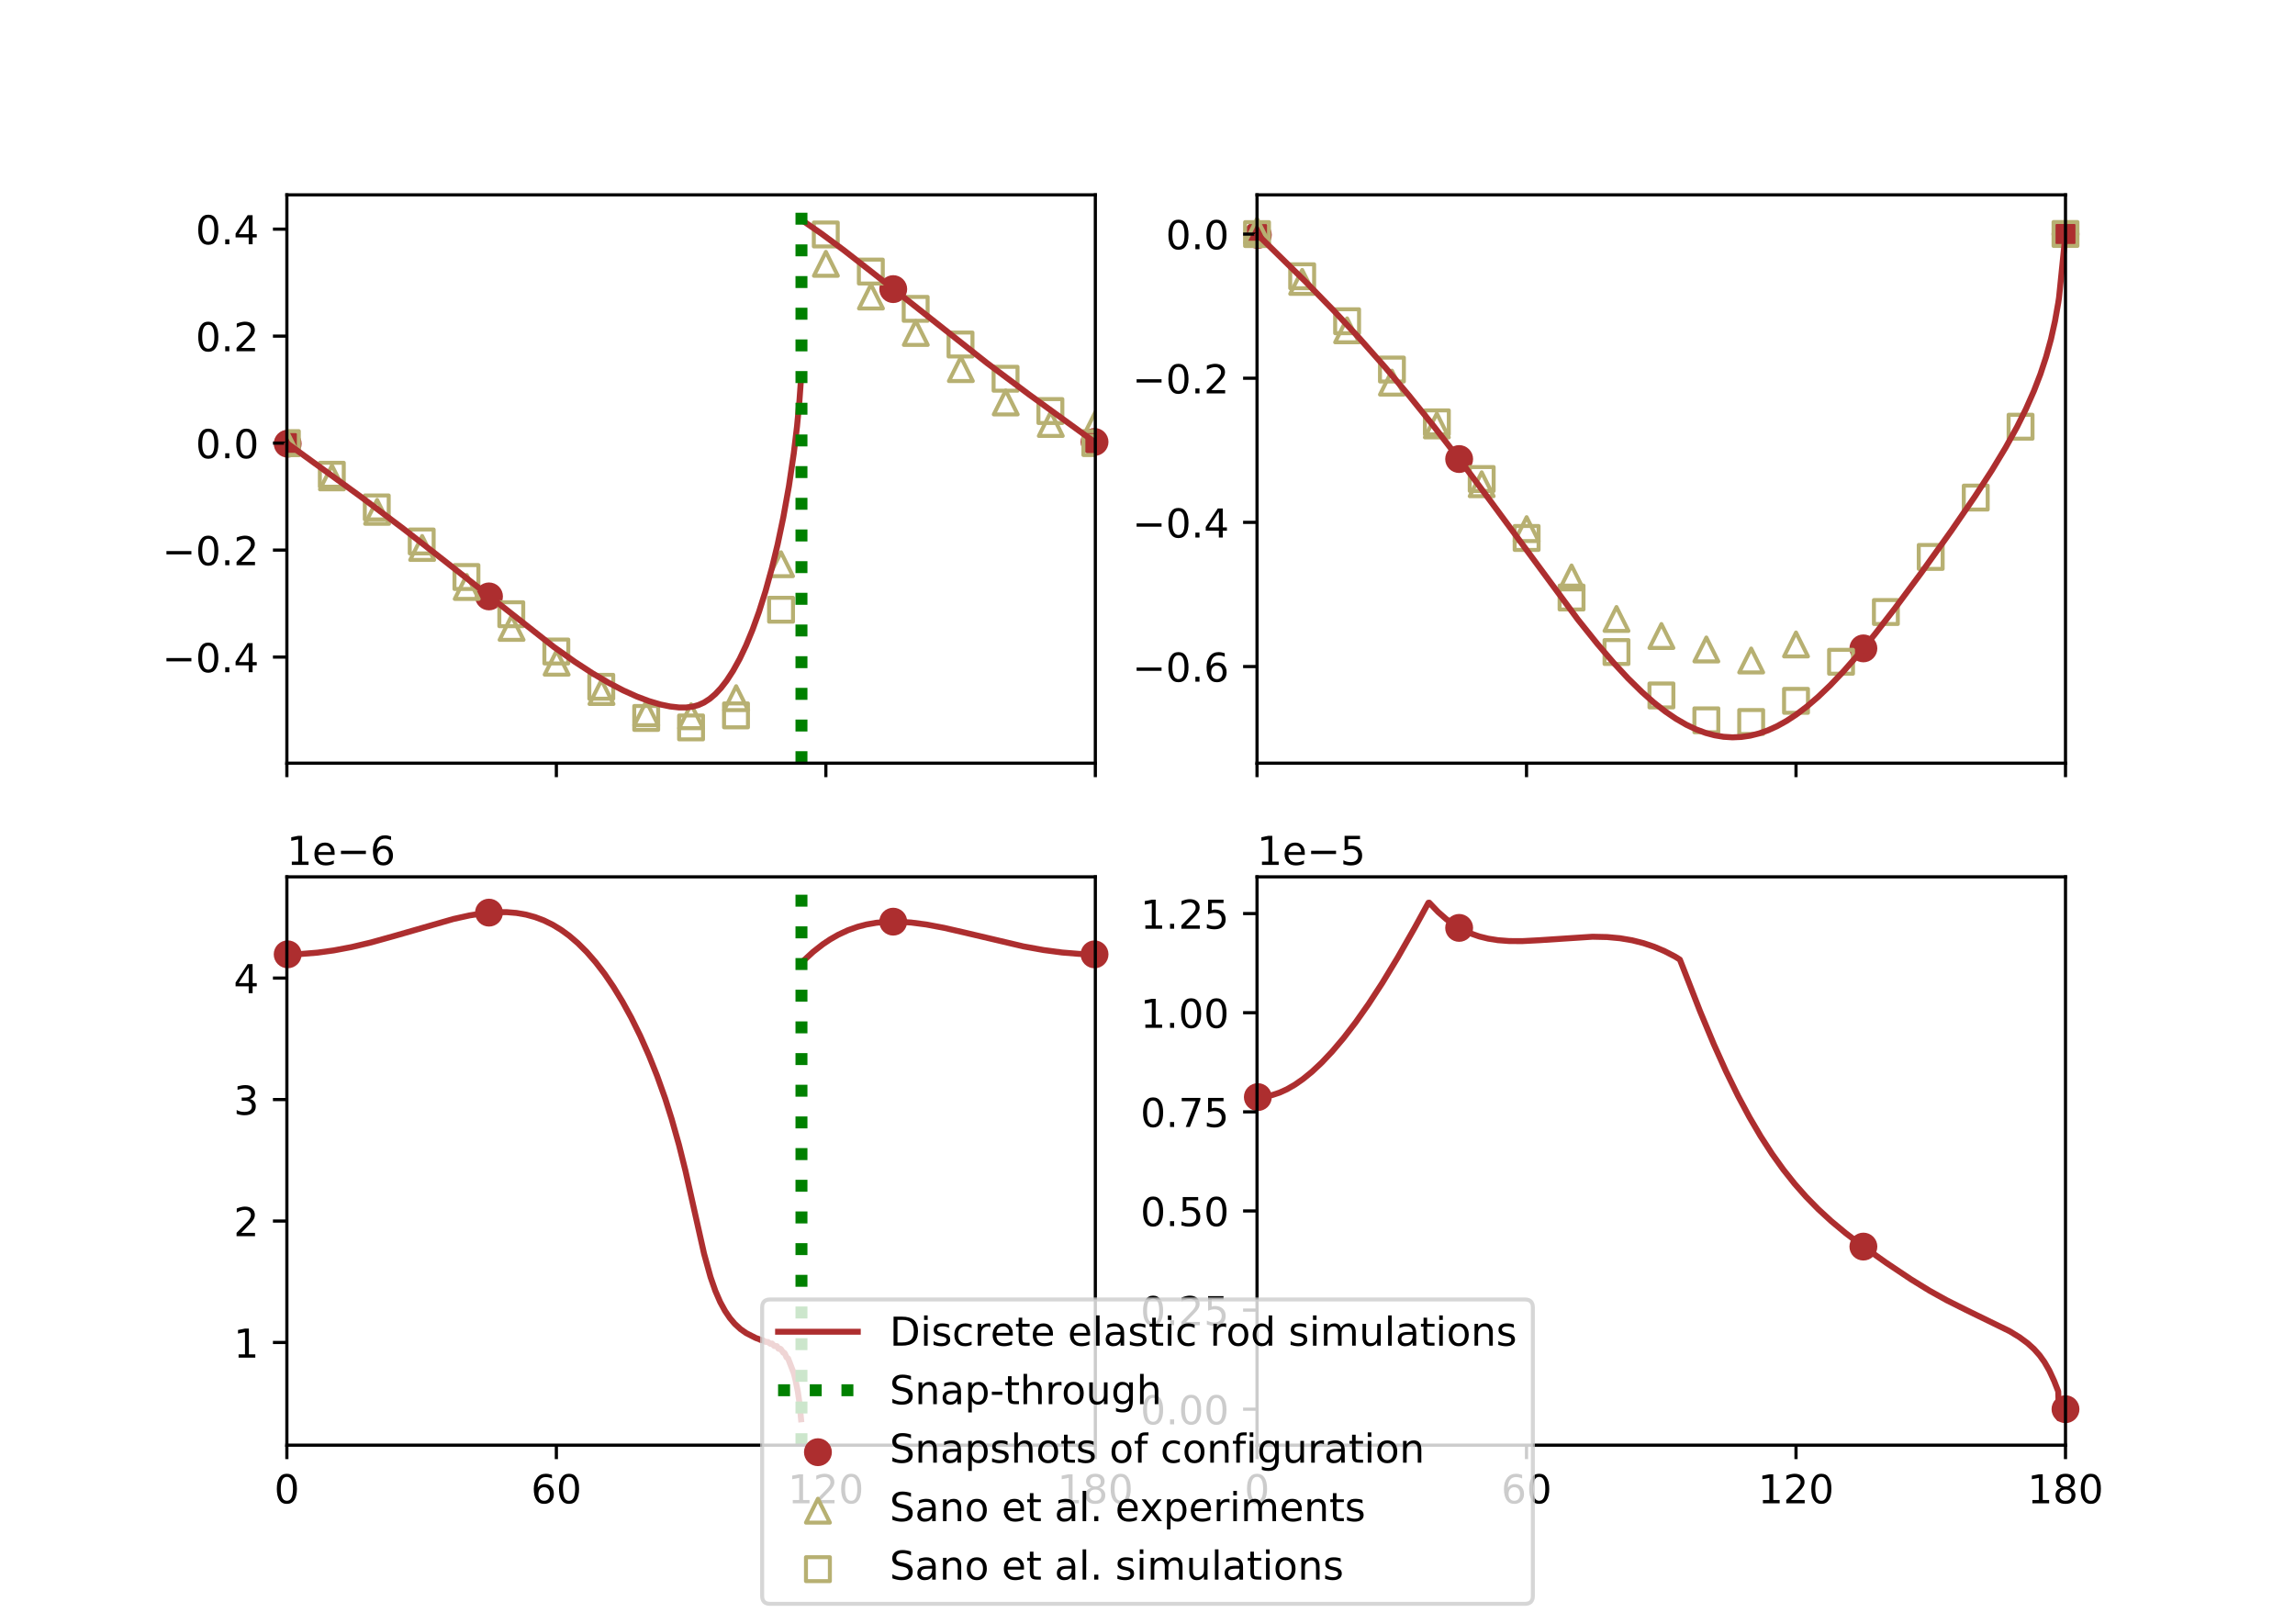 <?xml version="1.0" encoding="utf-8" standalone="no"?>
<!DOCTYPE svg PUBLIC "-//W3C//DTD SVG 1.1//EN"
  "http://www.w3.org/Graphics/SVG/1.1/DTD/svg11.dtd">
<!-- Created with matplotlib (https://matplotlib.org/) -->
<svg height="407.52pt" version="1.1" viewBox="0 0 576 407.52" width="576pt" xmlns="http://www.w3.org/2000/svg" xmlns:xlink="http://www.w3.org/1999/xlink">
 <defs>
  <style type="text/css">
*{stroke-linecap:butt;stroke-linejoin:round;}
  </style>
 </defs>
 <g id="figure_1">
  <g id="patch_1">
   <path d="M 0 407.52 
L 576 407.52 
L 576 0 
L 0 0 
z
" style="fill:#ffffff;"/>
  </g>
  <g id="axes_1">
   <g id="patch_2">
    <path d="M 72 191.534 
L 274.909 191.534 
L 274.909 48.902 
L 72 48.902 
z
" style="fill:#ffffff;"/>
   </g>
   <g id="PathCollection_1">
    <defs>
     <path d="M 0 3 
C 0.796 3 1.559 2.684 2.121 2.121 
C 2.684 1.559 3 0.796 3 0 
C 3 -0.796 2.684 -1.559 2.121 -2.121 
C 1.559 -2.684 0.796 -3 0 -3 
C -0.796 -3 -1.559 -2.684 -2.121 -2.121 
C -2.684 -1.559 -3 -0.796 -3 0 
C -3 0.796 -2.684 1.559 -2.121 2.121 
C -1.559 2.684 -0.796 3 0 3 
z
" id="md0c901c49c" style="stroke:#ad2e2f;"/>
    </defs>
    <g>
     <use style="fill:#ad2e2f;stroke:#ad2e2f;" x="72.203" xlink:href="#md0c901c49c" y="111.348"/>
     <use style="fill:#ad2e2f;stroke:#ad2e2f;" x="122.727" xlink:href="#md0c901c49c" y="149.682"/>
     <use style="fill:#ad2e2f;stroke:#ad2e2f;" x="224.182" xlink:href="#md0c901c49c" y="72.559"/>
     <use style="fill:#ad2e2f;stroke:#ad2e2f;" x="274.706" xlink:href="#md0c901c49c" y="110.911"/>
    </g>
   </g>
   <g id="PathCollection_2">
    <path clip-path="url(#pfe30878012)" d="M 72 108.202 
L 69 114.202 
L 75 114.202 
z
" style="fill:none;stroke:#b7b072;"/>
    <path clip-path="url(#pfe30878012)" d="M 83.31 116.816 
L 80.31 122.816 
L 86.31 122.816 
z
" style="fill:none;stroke:#b7b072;"/>
    <path clip-path="url(#pfe30878012)" d="M 94.645 125.454 
L 91.645 131.454 
L 97.645 131.454 
z
" style="fill:none;stroke:#b7b072;"/>
    <path clip-path="url(#pfe30878012)" d="M 105.954 134.524 
L 102.954 140.524 
L 108.954 140.524 
z
" style="fill:none;stroke:#b7b072;"/>
    <path clip-path="url(#pfe30878012)" d="M 117.136 144.313 
L 114.136 150.313 
L 120.136 150.313 
z
" style="fill:none;stroke:#b7b072;"/>
    <path clip-path="url(#pfe30878012)" d="M 128.395 154.583 
L 125.395 160.583 
L 131.395 160.583 
z
" style="fill:none;stroke:#b7b072;"/>
    <path clip-path="url(#pfe30878012)" d="M 139.704 163.317 
L 136.704 169.317 
L 142.704 169.317 
z
" style="fill:none;stroke:#b7b072;"/>
    <path clip-path="url(#pfe30878012)" d="M 150.963 170.683 
L 147.963 176.683 
L 153.963 176.683 
z
" style="fill:none;stroke:#b7b072;"/>
    <path clip-path="url(#pfe30878012)" d="M 162.196 176.01 
L 159.196 182.01 
L 165.196 182.01 
z
" style="fill:none;stroke:#b7b072;"/>
    <path clip-path="url(#pfe30878012)" d="M 173.455 176.754 
L 170.455 182.754 
L 176.455 182.754 
z
" style="fill:none;stroke:#b7b072;"/>
    <path clip-path="url(#pfe30878012)" d="M 184.764 172.219 
L 181.764 178.219 
L 187.764 178.219 
z
" style="fill:none;stroke:#b7b072;"/>
    <path clip-path="url(#pfe30878012)" d="M 196.023 138.603 
L 193.023 144.603 
L 199.023 144.603 
z
" style="fill:none;stroke:#b7b072;"/>
    <path clip-path="url(#pfe30878012)" d="M 207.281 63.213 
L 204.281 69.213 
L 210.281 69.213 
z
" style="fill:none;stroke:#b7b072;"/>
    <path clip-path="url(#pfe30878012)" d="M 218.591 71.419 
L 215.591 77.419 
L 221.591 77.419 
z
" style="fill:none;stroke:#b7b072;"/>
    <path clip-path="url(#pfe30878012)" d="M 229.849 80.561 
L 226.849 86.561 
L 232.849 86.561 
z
" style="fill:none;stroke:#b7b072;"/>
    <path clip-path="url(#pfe30878012)" d="M 241.159 89.631 
L 238.159 95.631 
L 244.159 95.631 
z
" style="fill:none;stroke:#b7b072;"/>
    <path clip-path="url(#pfe30878012)" d="M 252.417 98.005 
L 249.417 104.005 
L 255.417 104.005 
z
" style="fill:none;stroke:#b7b072;"/>
    <path clip-path="url(#pfe30878012)" d="M 263.727 103.403 
L 260.727 109.403 
L 266.727 109.403 
z
" style="fill:none;stroke:#b7b072;"/>
    <path clip-path="url(#pfe30878012)" d="M 274.909 103.403 
L 271.909 109.403 
L 277.909 109.403 
z
" style="fill:none;stroke:#b7b072;"/>
   </g>
   <g id="PathCollection_3">
    <defs>
     <path d="M -3 3 
L 3 3 
L 3 -3 
L -3 -3 
z
" id="C0_0_9144d63973"/>
    </defs>
    <g clip-path="url(#pfe30878012)">
     <use style="fill:none;stroke:#b7b072;" x="72" xlink:href="#C0_0_9144d63973" y="111.202"/>
    </g>
    <g clip-path="url(#pfe30878012)">
     <use style="fill:none;stroke:#b7b072;" x="83.28" xlink:href="#C0_0_9144d63973" y="119.144"/>
    </g>
    <g clip-path="url(#pfe30878012)">
     <use style="fill:none;stroke:#b7b072;" x="94.56" xlink:href="#C0_0_9144d63973" y="127.35"/>
    </g>
    <g clip-path="url(#pfe30878012)">
     <use style="fill:none;stroke:#b7b072;" x="105.839" xlink:href="#C0_0_9144d63973" y="135.892"/>
    </g>
    <g clip-path="url(#pfe30878012)">
     <use style="fill:none;stroke:#b7b072;" x="117.068" xlink:href="#C0_0_9144d63973" y="144.818"/>
    </g>
    <g clip-path="url(#pfe30878012)">
     <use style="fill:none;stroke:#b7b072;" x="128.323" xlink:href="#C0_0_9144d63973" y="154.152"/>
    </g>
    <g clip-path="url(#pfe30878012)">
     <use style="fill:none;stroke:#b7b072;" x="139.628" xlink:href="#C0_0_9144d63973" y="163.51"/>
    </g>
    <g clip-path="url(#pfe30878012)">
     <use style="fill:none;stroke:#b7b072;" x="150.908" xlink:href="#C0_0_9144d63973" y="172.363"/>
    </g>
    <g clip-path="url(#pfe30878012)">
     <use style="fill:none;stroke:#b7b072;" x="162.187" xlink:href="#C0_0_9144d63973" y="180.186"/>
    </g>
    <g clip-path="url(#pfe30878012)">
     <use style="fill:none;stroke:#b7b072;" x="173.442" xlink:href="#C0_0_9144d63973" y="182.561"/>
    </g>
    <g clip-path="url(#pfe30878012)">
     <use style="fill:none;stroke:#b7b072;" x="184.722" xlink:href="#C0_0_9144d63973" y="179.538"/>
    </g>
    <g clip-path="url(#pfe30878012)">
     <use style="fill:none;stroke:#b7b072;" x="196.027" xlink:href="#C0_0_9144d63973" y="153.024"/>
    </g>
    <g clip-path="url(#pfe30878012)">
     <use style="fill:none;stroke:#b7b072;" x="207.256" xlink:href="#C0_0_9144d63973" y="58.847"/>
    </g>
    <g clip-path="url(#pfe30878012)">
     <use style="fill:none;stroke:#b7b072;" x="218.561" xlink:href="#C0_0_9144d63973" y="68.156"/>
    </g>
    <g clip-path="url(#pfe30878012)">
     <use style="fill:none;stroke:#b7b072;" x="229.815" xlink:href="#C0_0_9144d63973" y="77.514"/>
    </g>
    <g clip-path="url(#pfe30878012)">
     <use style="fill:none;stroke:#b7b072;" x="241.07" xlink:href="#C0_0_9144d63973" y="86.464"/>
    </g>
    <g clip-path="url(#pfe30878012)">
     <use style="fill:none;stroke:#b7b072;" x="252.375" xlink:href="#C0_0_9144d63973" y="95.054"/>
    </g>
    <g clip-path="url(#pfe30878012)">
     <use style="fill:none;stroke:#b7b072;" x="263.629" xlink:href="#C0_0_9144d63973" y="103.164"/>
    </g>
    <g clip-path="url(#pfe30878012)">
     <use style="fill:none;stroke:#b7b072;" x="274.909" xlink:href="#C0_0_9144d63973" y="111.202"/>
    </g>
   </g>
   <g id="matplotlib.axis_1">
    <g id="xtick_1">
     <g id="line2d_1">
      <defs>
       <path d="M 0 0 
L 0 3.5 
" id="m5a91b2acd4" style="stroke:#000000;stroke-width:0.8;"/>
      </defs>
      <g>
       <use style="stroke:#000000;stroke-width:0.8;" x="72" xlink:href="#m5a91b2acd4" y="191.534"/>
      </g>
     </g>
    </g>
    <g id="xtick_2">
     <g id="line2d_2">
      <g>
       <use style="stroke:#000000;stroke-width:0.8;" x="139.636" xlink:href="#m5a91b2acd4" y="191.534"/>
      </g>
     </g>
    </g>
    <g id="xtick_3">
     <g id="line2d_3">
      <g>
       <use style="stroke:#000000;stroke-width:0.8;" x="207.273" xlink:href="#m5a91b2acd4" y="191.534"/>
      </g>
     </g>
    </g>
    <g id="xtick_4">
     <g id="line2d_4">
      <g>
       <use style="stroke:#000000;stroke-width:0.8;" x="274.909" xlink:href="#m5a91b2acd4" y="191.534"/>
      </g>
     </g>
    </g>
   </g>
   <g id="matplotlib.axis_2">
    <g id="ytick_1">
     <g id="line2d_5">
      <defs>
       <path d="M 0 0 
L -3.5 0 
" id="ma8795caa4e" style="stroke:#000000;stroke-width:0.8;"/>
      </defs>
      <g>
       <use style="stroke:#000000;stroke-width:0.8;" x="72" xlink:href="#ma8795caa4e" y="164.901"/>
      </g>
     </g>
     <g id="text_1">
      <!-- −0.4 -->
      <defs>
       <path d="M 10.594 35.5 
L 73.188 35.5 
L 73.188 27.203 
L 10.594 27.203 
z
" id="DejaVuSans-8722"/>
       <path d="M 31.781 66.406 
Q 24.172 66.406 20.328 58.906 
Q 16.5 51.422 16.5 36.375 
Q 16.5 21.391 20.328 13.891 
Q 24.172 6.391 31.781 6.391 
Q 39.453 6.391 43.281 13.891 
Q 47.125 21.391 47.125 36.375 
Q 47.125 51.422 43.281 58.906 
Q 39.453 66.406 31.781 66.406 
z
M 31.781 74.219 
Q 44.047 74.219 50.516 64.516 
Q 56.984 54.828 56.984 36.375 
Q 56.984 17.969 50.516 8.266 
Q 44.047 -1.422 31.781 -1.422 
Q 19.531 -1.422 13.062 8.266 
Q 6.594 17.969 6.594 36.375 
Q 6.594 54.828 13.062 64.516 
Q 19.531 74.219 31.781 74.219 
z
" id="DejaVuSans-48"/>
       <path d="M 10.688 12.406 
L 21 12.406 
L 21 0 
L 10.688 0 
z
" id="DejaVuSans-46"/>
       <path d="M 37.797 64.312 
L 12.891 25.391 
L 37.797 25.391 
z
M 35.203 72.906 
L 47.609 72.906 
L 47.609 25.391 
L 58.016 25.391 
L 58.016 17.188 
L 47.609 17.188 
L 47.609 0 
L 37.797 0 
L 37.797 17.188 
L 4.891 17.188 
L 4.891 26.703 
z
" id="DejaVuSans-52"/>
      </defs>
      <g transform="translate(40.717 168.7)scale(0.1 -0.1)">
       <use xlink:href="#DejaVuSans-8722"/>
       <use x="83.789" xlink:href="#DejaVuSans-48"/>
       <use x="147.412" xlink:href="#DejaVuSans-46"/>
       <use x="179.199" xlink:href="#DejaVuSans-52"/>
      </g>
     </g>
    </g>
    <g id="ytick_2">
     <g id="line2d_6">
      <g>
       <use style="stroke:#000000;stroke-width:0.8;" x="72" xlink:href="#ma8795caa4e" y="138.052"/>
      </g>
     </g>
     <g id="text_2">
      <!-- −0.2 -->
      <defs>
       <path d="M 19.188 8.297 
L 53.609 8.297 
L 53.609 0 
L 7.328 0 
L 7.328 8.297 
Q 12.938 14.109 22.625 23.891 
Q 32.328 33.688 34.812 36.531 
Q 39.547 41.844 41.422 45.531 
Q 43.312 49.219 43.312 52.781 
Q 43.312 58.594 39.234 62.25 
Q 35.156 65.922 28.609 65.922 
Q 23.969 65.922 18.812 64.312 
Q 13.672 62.703 7.812 59.422 
L 7.812 69.391 
Q 13.766 71.781 18.938 73 
Q 24.125 74.219 28.422 74.219 
Q 39.75 74.219 46.484 68.547 
Q 53.219 62.891 53.219 53.422 
Q 53.219 48.922 51.531 44.891 
Q 49.859 40.875 45.406 35.406 
Q 44.188 33.984 37.641 27.219 
Q 31.109 20.453 19.188 8.297 
z
" id="DejaVuSans-50"/>
      </defs>
      <g transform="translate(40.717 141.851)scale(0.1 -0.1)">
       <use xlink:href="#DejaVuSans-8722"/>
       <use x="83.789" xlink:href="#DejaVuSans-48"/>
       <use x="147.412" xlink:href="#DejaVuSans-46"/>
       <use x="179.199" xlink:href="#DejaVuSans-50"/>
      </g>
     </g>
    </g>
    <g id="ytick_3">
     <g id="line2d_7">
      <g>
       <use style="stroke:#000000;stroke-width:0.8;" x="72" xlink:href="#ma8795caa4e" y="111.202"/>
      </g>
     </g>
     <g id="text_3">
      <!-- 0.0 -->
      <g transform="translate(49.097 115.001)scale(0.1 -0.1)">
       <use xlink:href="#DejaVuSans-48"/>
       <use x="63.623" xlink:href="#DejaVuSans-46"/>
       <use x="95.41" xlink:href="#DejaVuSans-48"/>
      </g>
     </g>
    </g>
    <g id="ytick_4">
     <g id="line2d_8">
      <g>
       <use style="stroke:#000000;stroke-width:0.8;" x="72" xlink:href="#ma8795caa4e" y="84.352"/>
      </g>
     </g>
     <g id="text_4">
      <!-- 0.2 -->
      <g transform="translate(49.097 88.152)scale(0.1 -0.1)">
       <use xlink:href="#DejaVuSans-48"/>
       <use x="63.623" xlink:href="#DejaVuSans-46"/>
       <use x="95.41" xlink:href="#DejaVuSans-50"/>
      </g>
     </g>
    </g>
    <g id="ytick_5">
     <g id="line2d_9">
      <g>
       <use style="stroke:#000000;stroke-width:0.8;" x="72" xlink:href="#ma8795caa4e" y="57.503"/>
      </g>
     </g>
     <g id="text_5">
      <!-- 0.4 -->
      <g transform="translate(49.097 61.302)scale(0.1 -0.1)">
       <use xlink:href="#DejaVuSans-48"/>
       <use x="63.623" xlink:href="#DejaVuSans-46"/>
       <use x="95.41" xlink:href="#DejaVuSans-52"/>
      </g>
     </g>
    </g>
   </g>
   <g id="line2d_10">
    <path d="M 72.203 111.348 
L 90.465 124.595 
L 101.219 132.686 
L 111.567 140.756 
L 138.96 162.329 
L 144.236 166.065 
L 148.7 168.972 
L 152.758 171.361 
L 156.41 173.266 
L 159.86 174.819 
L 162.903 175.96 
L 165.744 176.798 
L 168.179 177.304 
L 170.411 177.552 
L 172.237 177.551 
L 173.86 177.343 
L 175.281 176.95 
L 176.701 176.313 
L 178.121 175.396 
L 179.542 174.182 
L 180.962 172.66 
L 182.383 170.827 
L 184.006 168.33 
L 185.629 165.39 
L 187.252 161.974 
L 188.876 158.042 
L 190.499 153.543 
L 192.122 148.399 
L 193.745 142.517 
L 195.166 136.646 
L 196.586 129.896 
L 198.007 121.999 
L 199.224 113.767 
L 200.036 107.009 
L 200.644 100.593 
L 201.05 94.907 
L 201.05 94.907 
" style="fill:none;stroke:#ad2e2f;stroke-linecap:square;stroke-width:1.5;"/>
   </g>
   <g id="line2d_11">
    <path d="M 201.456 55.386 
L 206.123 58.605 
L 211.804 62.808 
L 219.312 68.667 
L 247.719 91.113 
L 258.271 99.006 
L 271.663 108.724 
L 274.706 110.911 
L 274.706 110.911 
" style="fill:none;stroke:#ad2e2f;stroke-linecap:square;stroke-width:1.5;"/>
   </g>
   <g id="line2d_12">
    <path d="M 201.152 191.534 
L 201.152 48.902 
" style="fill:none;stroke:#008000;stroke-dasharray:3,4.95;stroke-dashoffset:0;stroke-width:3;"/>
   </g>
   <g id="patch_3">
    <path d="M 72 191.534 
L 72 48.902 
" style="fill:none;stroke:#000000;stroke-linecap:square;stroke-linejoin:miter;stroke-width:0.8;"/>
   </g>
   <g id="patch_4">
    <path d="M 274.909 191.534 
L 274.909 48.902 
" style="fill:none;stroke:#000000;stroke-linecap:square;stroke-linejoin:miter;stroke-width:0.8;"/>
   </g>
   <g id="patch_5">
    <path d="M 72 191.534 
L 274.909 191.534 
" style="fill:none;stroke:#000000;stroke-linecap:square;stroke-linejoin:miter;stroke-width:0.8;"/>
   </g>
   <g id="patch_6">
    <path d="M 72 48.902 
L 274.909 48.902 
" style="fill:none;stroke:#000000;stroke-linecap:square;stroke-linejoin:miter;stroke-width:0.8;"/>
   </g>
  </g>
  <g id="axes_2">
   <g id="patch_7">
    <path d="M 315.491 191.534 
L 518.4 191.534 
L 518.4 48.902 
L 315.491 48.902 
z
" style="fill:#ffffff;"/>
   </g>
   <g id="PathCollection_4">
    <g>
     <use style="fill:#ad2e2f;stroke:#ad2e2f;" x="315.694" xlink:href="#md0c901c49c" y="58.948"/>
     <use style="fill:#ad2e2f;stroke:#ad2e2f;" x="366.218" xlink:href="#md0c901c49c" y="115.208"/>
     <use style="fill:#ad2e2f;stroke:#ad2e2f;" x="467.673" xlink:href="#md0c901c49c" y="162.726"/>
     <use style="fill:#ad2e2f;stroke:#ad2e2f;" x="518.4" xlink:href="#md0c901c49c" y="58.752"/>
    </g>
   </g>
   <g id="PathCollection_5">
    <path d="M 315.491 54.915 
L 312.491 60.915 
L 318.491 60.915 
z
" style="fill:none;stroke:#b7b072;"/>
    <path d="M 326.819 67.749 
L 323.819 73.749 
L 329.819 73.749 
z
" style="fill:none;stroke:#b7b072;"/>
    <path d="M 338.096 79.907 
L 335.096 85.907 
L 341.096 85.907 
z
" style="fill:none;stroke:#b7b072;"/>
    <path d="M 349.347 93.029 
L 346.347 99.029 
L 352.347 99.029 
z
" style="fill:none;stroke:#b7b072;"/>
    <path d="M 360.624 103.772 
L 357.624 109.772 
L 363.624 109.772 
z
" style="fill:none;stroke:#b7b072;"/>
    <path d="M 371.876 118.535 
L 368.876 124.535 
L 374.876 124.535 
z
" style="fill:none;stroke:#b7b072;"/>
    <path d="M 383.153 129.793 
L 380.153 135.793 
L 386.153 135.793 
z
" style="fill:none;stroke:#b7b072;"/>
    <path d="M 394.43 141.918 
L 391.43 147.918 
L 397.43 147.918 
z
" style="fill:none;stroke:#b7b072;"/>
    <path d="M 405.707 152.34 
L 402.707 158.34 
L 408.707 158.34 
z
" style="fill:none;stroke:#b7b072;"/>
    <path d="M 416.984 156.617 
L 413.984 162.617 
L 419.984 162.617 
z
" style="fill:none;stroke:#b7b072;"/>
    <path d="M 428.261 159.995 
L 425.261 165.995 
L 431.261 165.995 
z
" style="fill:none;stroke:#b7b072;"/>
    <path d="M 439.512 162.761 
L 436.512 168.761 
L 442.512 168.761 
z
" style="fill:none;stroke:#b7b072;"/>
    <path d="M 450.764 158.74 
L 447.764 164.74 
L 453.764 164.74 
z
" style="fill:none;stroke:#b7b072;"/>
   </g>
   <g id="PathCollection_6">
    <defs>
     <path d="M -3 3 
L 3 3 
L 3 -3 
L -3 -3 
z
" id="C1_0_408e00785c"/>
    </defs>
    <use style="fill:none;stroke:#b7b072;" x="315.491" xlink:href="#C1_0_408e00785c" y="58.752"/>
    <use style="fill:none;stroke:#b7b072;" x="326.819" xlink:href="#C1_0_408e00785c" y="69.333"/>
    <use style="fill:none;stroke:#b7b072;" x="338.096" xlink:href="#C1_0_408e00785c" y="80.623"/>
    <use style="fill:none;stroke:#b7b072;" x="349.347" xlink:href="#C1_0_408e00785c" y="92.749"/>
    <use style="fill:none;stroke:#b7b072;" x="360.624" xlink:href="#C1_0_408e00785c" y="106"/>
    <use style="fill:none;stroke:#b7b072;" x="371.876" xlink:href="#C1_0_408e00785c" y="120.217"/>
    <use style="fill:none;stroke:#b7b072;" x="383.153" xlink:href="#C1_0_408e00785c" y="135.012"/>
    <use style="fill:none;stroke:#b7b072;" x="394.43" xlink:href="#C1_0_408e00785c" y="149.968"/>
    <use style="fill:none;stroke:#b7b072;" x="405.707" xlink:href="#C1_0_408e00785c" y="163.638"/>
    <use style="fill:none;stroke:#b7b072;" x="416.984" xlink:href="#C1_0_408e00785c" y="174.541"/>
    <use style="fill:none;stroke:#b7b072;" x="428.261" xlink:href="#C1_0_408e00785c" y="180.781"/>
    <use style="fill:none;stroke:#b7b072;" x="439.512" xlink:href="#C1_0_408e00785c" y="181.199"/>
    <use style="fill:none;stroke:#b7b072;" x="450.764" xlink:href="#C1_0_408e00785c" y="175.892"/>
    <use style="fill:none;stroke:#b7b072;" x="462.066" xlink:href="#C1_0_408e00785c" y="166.082"/>
    <use style="fill:none;stroke:#b7b072;" x="473.318" xlink:href="#C1_0_408e00785c" y="153.603"/>
    <use style="fill:none;stroke:#b7b072;" x="484.569" xlink:href="#C1_0_408e00785c" y="139.772"/>
    <use style="fill:none;stroke:#b7b072;" x="495.872" xlink:href="#C1_0_408e00785c" y="124.88"/>
    <use style="fill:none;stroke:#b7b072;" x="507.123" xlink:href="#C1_0_408e00785c" y="107.094"/>
    <use style="fill:none;stroke:#b7b072;" x="518.4" xlink:href="#C1_0_408e00785c" y="58.719"/>
   </g>
   <g id="matplotlib.axis_3">
    <g id="xtick_5">
     <g id="line2d_13">
      <g>
       <use style="stroke:#000000;stroke-width:0.8;" x="315.491" xlink:href="#m5a91b2acd4" y="191.534"/>
      </g>
     </g>
    </g>
    <g id="xtick_6">
     <g id="line2d_14">
      <g>
       <use style="stroke:#000000;stroke-width:0.8;" x="383.127" xlink:href="#m5a91b2acd4" y="191.534"/>
      </g>
     </g>
    </g>
    <g id="xtick_7">
     <g id="line2d_15">
      <g>
       <use style="stroke:#000000;stroke-width:0.8;" x="450.764" xlink:href="#m5a91b2acd4" y="191.534"/>
      </g>
     </g>
    </g>
    <g id="xtick_8">
     <g id="line2d_16">
      <g>
       <use style="stroke:#000000;stroke-width:0.8;" x="518.4" xlink:href="#m5a91b2acd4" y="191.534"/>
      </g>
     </g>
    </g>
   </g>
   <g id="matplotlib.axis_4">
    <g id="ytick_6">
     <g id="line2d_17">
      <g>
       <use style="stroke:#000000;stroke-width:0.8;" x="315.491" xlink:href="#ma8795caa4e" y="167.28"/>
      </g>
     </g>
     <g id="text_6">
      <!-- −0.6 -->
      <defs>
       <path d="M 33.016 40.375 
Q 26.375 40.375 22.484 35.828 
Q 18.609 31.297 18.609 23.391 
Q 18.609 15.531 22.484 10.953 
Q 26.375 6.391 33.016 6.391 
Q 39.656 6.391 43.531 10.953 
Q 47.406 15.531 47.406 23.391 
Q 47.406 31.297 43.531 35.828 
Q 39.656 40.375 33.016 40.375 
z
M 52.594 71.297 
L 52.594 62.312 
Q 48.875 64.062 45.094 64.984 
Q 41.312 65.922 37.594 65.922 
Q 27.828 65.922 22.672 59.328 
Q 17.531 52.734 16.797 39.406 
Q 19.672 43.656 24.016 45.922 
Q 28.375 48.188 33.594 48.188 
Q 44.578 48.188 50.953 41.516 
Q 57.328 34.859 57.328 23.391 
Q 57.328 12.156 50.688 5.359 
Q 44.047 -1.422 33.016 -1.422 
Q 20.359 -1.422 13.672 8.266 
Q 6.984 17.969 6.984 36.375 
Q 6.984 53.656 15.188 63.938 
Q 23.391 74.219 37.203 74.219 
Q 40.922 74.219 44.703 73.484 
Q 48.484 72.75 52.594 71.297 
z
" id="DejaVuSans-54"/>
      </defs>
      <g transform="translate(284.208 171.08)scale(0.1 -0.1)">
       <use xlink:href="#DejaVuSans-8722"/>
       <use x="83.789" xlink:href="#DejaVuSans-48"/>
       <use x="147.412" xlink:href="#DejaVuSans-46"/>
       <use x="179.199" xlink:href="#DejaVuSans-54"/>
      </g>
     </g>
    </g>
    <g id="ytick_7">
     <g id="line2d_18">
      <g>
       <use style="stroke:#000000;stroke-width:0.8;" x="315.491" xlink:href="#ma8795caa4e" y="131.104"/>
      </g>
     </g>
     <g id="text_7">
      <!-- −0.4 -->
      <g transform="translate(284.208 134.903)scale(0.1 -0.1)">
       <use xlink:href="#DejaVuSans-8722"/>
       <use x="83.789" xlink:href="#DejaVuSans-48"/>
       <use x="147.412" xlink:href="#DejaVuSans-46"/>
       <use x="179.199" xlink:href="#DejaVuSans-52"/>
      </g>
     </g>
    </g>
    <g id="ytick_8">
     <g id="line2d_19">
      <g>
       <use style="stroke:#000000;stroke-width:0.8;" x="315.491" xlink:href="#ma8795caa4e" y="94.928"/>
      </g>
     </g>
     <g id="text_8">
      <!-- −0.2 -->
      <g transform="translate(284.208 98.727)scale(0.1 -0.1)">
       <use xlink:href="#DejaVuSans-8722"/>
       <use x="83.789" xlink:href="#DejaVuSans-48"/>
       <use x="147.412" xlink:href="#DejaVuSans-46"/>
       <use x="179.199" xlink:href="#DejaVuSans-50"/>
      </g>
     </g>
    </g>
    <g id="ytick_9">
     <g id="line2d_20">
      <g>
       <use style="stroke:#000000;stroke-width:0.8;" x="315.491" xlink:href="#ma8795caa4e" y="58.752"/>
      </g>
     </g>
     <g id="text_9">
      <!-- 0.0 -->
      <g transform="translate(292.588 62.551)scale(0.1 -0.1)">
       <use xlink:href="#DejaVuSans-48"/>
       <use x="63.623" xlink:href="#DejaVuSans-46"/>
       <use x="95.41" xlink:href="#DejaVuSans-48"/>
      </g>
     </g>
    </g>
   </g>
   <g id="line2d_21">
    <path d="M 315.694 58.948 
L 327.665 70.688 
L 334.767 77.979 
L 341.26 84.967 
L 347.551 92.072 
L 353.638 99.282 
L 359.928 107.079 
L 366.624 115.743 
L 374.335 126.1 
L 396.046 155.524 
L 400.916 161.6 
L 404.974 166.332 
L 408.626 170.268 
L 412.076 173.655 
L 415.119 176.341 
L 417.96 178.564 
L 420.598 180.363 
L 423.236 181.891 
L 425.671 183.046 
L 428.105 183.947 
L 430.337 184.542 
L 432.569 184.911 
L 434.801 185.05 
L 437.033 184.957 
L 439.265 184.631 
L 441.497 184.074 
L 443.729 183.289 
L 445.961 182.279 
L 448.396 180.93 
L 450.831 179.333 
L 453.469 177.337 
L 456.31 174.9 
L 459.353 171.988 
L 462.6 168.578 
L 466.252 164.421 
L 470.513 159.225 
L 475.586 152.679 
L 482.079 143.923 
L 489.79 133.148 
L 495.674 124.578 
L 499.935 118.013 
L 503.385 112.301 
L 506.225 107.157 
L 508.457 102.677 
L 510.487 98.087 
L 512.11 93.873 
L 513.53 89.568 
L 514.748 85.147 
L 515.762 80.609 
L 516.574 76.026 
L 516.777 74.679 
L 518.4 58.752 
L 518.4 58.752 
" style="fill:none;stroke:#ad2e2f;stroke-linecap:square;stroke-width:1.5;"/>
   </g>
   <g id="patch_8">
    <path d="M 315.491 191.534 
L 315.491 48.902 
" style="fill:none;stroke:#000000;stroke-linecap:square;stroke-linejoin:miter;stroke-width:0.8;"/>
   </g>
   <g id="patch_9">
    <path d="M 518.4 191.534 
L 518.4 48.902 
" style="fill:none;stroke:#000000;stroke-linecap:square;stroke-linejoin:miter;stroke-width:0.8;"/>
   </g>
   <g id="patch_10">
    <path d="M 315.491 191.534 
L 518.4 191.534 
" style="fill:none;stroke:#000000;stroke-linecap:square;stroke-linejoin:miter;stroke-width:0.8;"/>
   </g>
   <g id="patch_11">
    <path d="M 315.491 48.902 
L 518.4 48.902 
" style="fill:none;stroke:#000000;stroke-linecap:square;stroke-linejoin:miter;stroke-width:0.8;"/>
   </g>
  </g>
  <g id="axes_3">
   <g id="patch_12">
    <path d="M 72 362.693 
L 274.909 362.693 
L 274.909 220.061 
L 72 220.061 
z
" style="fill:#ffffff;"/>
   </g>
   <g id="PathCollection_7">
    <g>
     <use style="fill:#ad2e2f;stroke:#ad2e2f;" x="72.203" xlink:href="#md0c901c49c" y="239.508"/>
     <use style="fill:#ad2e2f;stroke:#ad2e2f;" x="122.727" xlink:href="#md0c901c49c" y="229.045"/>
     <use style="fill:#ad2e2f;stroke:#ad2e2f;" x="224.182" xlink:href="#md0c901c49c" y="231.31"/>
     <use style="fill:#ad2e2f;stroke:#ad2e2f;" x="274.706" xlink:href="#md0c901c49c" y="239.514"/>
    </g>
   </g>
   <g id="matplotlib.axis_5">
    <g id="xtick_9">
     <g id="line2d_22">
      <g>
       <use style="stroke:#000000;stroke-width:0.8;" x="72" xlink:href="#m5a91b2acd4" y="362.693"/>
      </g>
     </g>
     <g id="text_10">
      <!-- 0 -->
      <g transform="translate(68.819 377.291)scale(0.1 -0.1)">
       <use xlink:href="#DejaVuSans-48"/>
      </g>
     </g>
    </g>
    <g id="xtick_10">
     <g id="line2d_23">
      <g>
       <use style="stroke:#000000;stroke-width:0.8;" x="139.636" xlink:href="#m5a91b2acd4" y="362.693"/>
      </g>
     </g>
     <g id="text_11">
      <!-- 60 -->
      <g transform="translate(133.274 377.291)scale(0.1 -0.1)">
       <use xlink:href="#DejaVuSans-54"/>
       <use x="63.623" xlink:href="#DejaVuSans-48"/>
      </g>
     </g>
    </g>
    <g id="xtick_11">
     <g id="line2d_24">
      <g>
       <use style="stroke:#000000;stroke-width:0.8;" x="207.273" xlink:href="#m5a91b2acd4" y="362.693"/>
      </g>
     </g>
     <g id="text_12">
      <!-- 120 -->
      <defs>
       <path d="M 12.406 8.297 
L 28.516 8.297 
L 28.516 63.922 
L 10.984 60.406 
L 10.984 69.391 
L 28.422 72.906 
L 38.281 72.906 
L 38.281 8.297 
L 54.391 8.297 
L 54.391 0 
L 12.406 0 
z
" id="DejaVuSans-49"/>
      </defs>
      <g transform="translate(197.729 377.291)scale(0.1 -0.1)">
       <use xlink:href="#DejaVuSans-49"/>
       <use x="63.623" xlink:href="#DejaVuSans-50"/>
       <use x="127.246" xlink:href="#DejaVuSans-48"/>
      </g>
     </g>
    </g>
    <g id="xtick_12">
     <g id="line2d_25">
      <g>
       <use style="stroke:#000000;stroke-width:0.8;" x="274.909" xlink:href="#m5a91b2acd4" y="362.693"/>
      </g>
     </g>
     <g id="text_13">
      <!-- 180 -->
      <defs>
       <path d="M 31.781 34.625 
Q 24.75 34.625 20.719 30.859 
Q 16.703 27.094 16.703 20.516 
Q 16.703 13.922 20.719 10.156 
Q 24.75 6.391 31.781 6.391 
Q 38.812 6.391 42.859 10.172 
Q 46.922 13.969 46.922 20.516 
Q 46.922 27.094 42.891 30.859 
Q 38.875 34.625 31.781 34.625 
z
M 21.922 38.812 
Q 15.578 40.375 12.031 44.719 
Q 8.5 49.078 8.5 55.328 
Q 8.5 64.062 14.719 69.141 
Q 20.953 74.219 31.781 74.219 
Q 42.672 74.219 48.875 69.141 
Q 55.078 64.062 55.078 55.328 
Q 55.078 49.078 51.531 44.719 
Q 48 40.375 41.703 38.812 
Q 48.828 37.156 52.797 32.312 
Q 56.781 27.484 56.781 20.516 
Q 56.781 9.906 50.312 4.234 
Q 43.844 -1.422 31.781 -1.422 
Q 19.734 -1.422 13.25 4.234 
Q 6.781 9.906 6.781 20.516 
Q 6.781 27.484 10.781 32.312 
Q 14.797 37.156 21.922 38.812 
z
M 18.312 54.391 
Q 18.312 48.734 21.844 45.562 
Q 25.391 42.391 31.781 42.391 
Q 38.141 42.391 41.719 45.562 
Q 45.312 48.734 45.312 54.391 
Q 45.312 60.062 41.719 63.234 
Q 38.141 66.406 31.781 66.406 
Q 25.391 66.406 21.844 63.234 
Q 18.312 60.062 18.312 54.391 
z
" id="DejaVuSans-56"/>
      </defs>
      <g transform="translate(265.365 377.291)scale(0.1 -0.1)">
       <use xlink:href="#DejaVuSans-49"/>
       <use x="63.623" xlink:href="#DejaVuSans-56"/>
       <use x="127.246" xlink:href="#DejaVuSans-48"/>
      </g>
     </g>
    </g>
   </g>
   <g id="matplotlib.axis_6">
    <g id="ytick_10">
     <g id="line2d_26">
      <g>
       <use style="stroke:#000000;stroke-width:0.8;" x="72" xlink:href="#ma8795caa4e" y="336.928"/>
      </g>
     </g>
     <g id="text_14">
      <!-- 1 -->
      <g transform="translate(58.638 340.728)scale(0.1 -0.1)">
       <use xlink:href="#DejaVuSans-49"/>
      </g>
     </g>
    </g>
    <g id="ytick_11">
     <g id="line2d_27">
      <g>
       <use style="stroke:#000000;stroke-width:0.8;" x="72" xlink:href="#ma8795caa4e" y="306.441"/>
      </g>
     </g>
     <g id="text_15">
      <!-- 2 -->
      <g transform="translate(58.638 310.24)scale(0.1 -0.1)">
       <use xlink:href="#DejaVuSans-50"/>
      </g>
     </g>
    </g>
    <g id="ytick_12">
     <g id="line2d_28">
      <g>
       <use style="stroke:#000000;stroke-width:0.8;" x="72" xlink:href="#ma8795caa4e" y="275.953"/>
      </g>
     </g>
     <g id="text_16">
      <!-- 3 -->
      <defs>
       <path d="M 40.578 39.312 
Q 47.656 37.797 51.625 33 
Q 55.609 28.219 55.609 21.188 
Q 55.609 10.406 48.188 4.484 
Q 40.766 -1.422 27.094 -1.422 
Q 22.516 -1.422 17.656 -0.516 
Q 12.797 0.391 7.625 2.203 
L 7.625 11.719 
Q 11.719 9.328 16.594 8.109 
Q 21.484 6.891 26.812 6.891 
Q 36.078 6.891 40.938 10.547 
Q 45.797 14.203 45.797 21.188 
Q 45.797 27.641 41.281 31.266 
Q 36.766 34.906 28.719 34.906 
L 20.219 34.906 
L 20.219 43.016 
L 29.109 43.016 
Q 36.375 43.016 40.234 45.922 
Q 44.094 48.828 44.094 54.297 
Q 44.094 59.906 40.109 62.906 
Q 36.141 65.922 28.719 65.922 
Q 24.656 65.922 20.016 65.031 
Q 15.375 64.156 9.812 62.312 
L 9.812 71.094 
Q 15.438 72.656 20.344 73.438 
Q 25.25 74.219 29.594 74.219 
Q 40.828 74.219 47.359 69.109 
Q 53.906 64.016 53.906 55.328 
Q 53.906 49.266 50.438 45.094 
Q 46.969 40.922 40.578 39.312 
z
" id="DejaVuSans-51"/>
      </defs>
      <g transform="translate(58.638 279.752)scale(0.1 -0.1)">
       <use xlink:href="#DejaVuSans-51"/>
      </g>
     </g>
    </g>
    <g id="ytick_13">
     <g id="line2d_29">
      <g>
       <use style="stroke:#000000;stroke-width:0.8;" x="72" xlink:href="#ma8795caa4e" y="245.465"/>
      </g>
     </g>
     <g id="text_17">
      <!-- 4 -->
      <g transform="translate(58.638 249.264)scale(0.1 -0.1)">
       <use xlink:href="#DejaVuSans-52"/>
      </g>
     </g>
    </g>
    <g id="text_18">
     <!-- 1e−6 -->
     <defs>
      <path d="M 56.203 29.594 
L 56.203 25.203 
L 14.891 25.203 
Q 15.484 15.922 20.484 11.062 
Q 25.484 6.203 34.422 6.203 
Q 39.594 6.203 44.453 7.469 
Q 49.312 8.734 54.109 11.281 
L 54.109 2.781 
Q 49.266 0.734 44.188 -0.344 
Q 39.109 -1.422 33.891 -1.422 
Q 20.797 -1.422 13.156 6.188 
Q 5.516 13.812 5.516 26.812 
Q 5.516 40.234 12.766 48.109 
Q 20.016 56 32.328 56 
Q 43.359 56 49.781 48.891 
Q 56.203 41.797 56.203 29.594 
z
M 47.219 32.234 
Q 47.125 39.594 43.094 43.984 
Q 39.062 48.391 32.422 48.391 
Q 24.906 48.391 20.391 44.141 
Q 15.875 39.891 15.188 32.172 
z
" id="DejaVuSans-101"/>
     </defs>
     <g transform="translate(72 217.061)scale(0.1 -0.1)">
      <use xlink:href="#DejaVuSans-49"/>
      <use x="63.623" xlink:href="#DejaVuSans-101"/>
      <use x="125.146" xlink:href="#DejaVuSans-8722"/>
      <use x="208.936" xlink:href="#DejaVuSans-54"/>
     </g>
    </g>
   </g>
   <g id="line2d_30">
    <path d="M 72.203 239.508 
L 75.652 239.411 
L 79.711 239.081 
L 83.769 238.528 
L 88.233 237.687 
L 93.103 236.532 
L 98.987 234.894 
L 113.799 230.64 
L 117.857 229.742 
L 121.307 229.195 
L 124.351 228.935 
L 127.191 228.924 
L 129.626 229.126 
L 132.061 229.552 
L 134.293 230.163 
L 136.525 231.007 
L 138.757 232.104 
L 140.786 233.336 
L 142.815 234.807 
L 145.047 236.717 
L 147.279 238.945 
L 149.511 241.507 
L 151.743 244.417 
L 153.975 247.691 
L 156.207 251.348 
L 158.439 255.415 
L 160.671 259.932 
L 162.903 264.959 
L 164.932 270.047 
L 166.961 275.729 
L 168.585 280.877 
L 170.411 287.33 
L 172.034 293.827 
L 174.063 302.871 
L 176.701 314.626 
L 178.324 320.495 
L 179.542 323.985 
L 180.759 326.786 
L 181.977 329.011 
L 183.194 330.81 
L 184.412 332.243 
L 185.832 333.551 
L 187.252 334.551 
L 189.687 335.797 
L 190.499 336.082 
L 190.905 336.292 
L 191.513 336.377 
L 192.122 336.763 
L 192.731 336.797 
L 193.34 337.256 
L 193.745 337.178 
L 194.151 337.611 
L 194.354 337.815 
L 194.963 337.83 
L 195.369 338.472 
L 195.572 338.541 
L 195.775 338.475 
L 195.977 338.583 
L 196.586 339.488 
L 196.789 339.483 
L 196.992 339.706 
L 197.398 340.644 
L 197.804 340.95 
L 199.224 344.65 
L 199.63 346.215 
L 200.239 349.248 
L 200.644 352.054 
L 201.05 356.21 
L 201.05 356.21 
" style="fill:none;stroke:#ad2e2f;stroke-linecap:square;stroke-width:1.5;"/>
   </g>
   <g id="line2d_31">
    <path d="M 201.456 241.303 
L 204.094 238.875 
L 206.529 236.974 
L 208.355 235.754 
L 210.384 234.594 
L 212.819 233.463 
L 215.254 232.598 
L 217.486 232.015 
L 219.921 231.592 
L 222.559 231.354 
L 225.399 231.322 
L 228.646 231.524 
L 232.501 232.027 
L 236.965 232.869 
L 242.241 234.079 
L 256.85 237.519 
L 261.923 238.435 
L 266.59 239.053 
L 270.851 239.397 
L 274.706 239.514 
L 274.706 239.514 
" style="fill:none;stroke:#ad2e2f;stroke-linecap:square;stroke-width:1.5;"/>
   </g>
   <g id="line2d_32">
    <path d="M 201.152 362.693 
L 201.152 220.061 
" style="fill:none;stroke:#008000;stroke-dasharray:3,4.95;stroke-dashoffset:0;stroke-width:3;"/>
   </g>
   <g id="patch_13">
    <path d="M 72 362.693 
L 72 220.061 
" style="fill:none;stroke:#000000;stroke-linecap:square;stroke-linejoin:miter;stroke-width:0.8;"/>
   </g>
   <g id="patch_14">
    <path d="M 274.909 362.693 
L 274.909 220.061 
" style="fill:none;stroke:#000000;stroke-linecap:square;stroke-linejoin:miter;stroke-width:0.8;"/>
   </g>
   <g id="patch_15">
    <path d="M 72 362.693 
L 274.909 362.693 
" style="fill:none;stroke:#000000;stroke-linecap:square;stroke-linejoin:miter;stroke-width:0.8;"/>
   </g>
   <g id="patch_16">
    <path d="M 72 220.061 
L 274.909 220.061 
" style="fill:none;stroke:#000000;stroke-linecap:square;stroke-linejoin:miter;stroke-width:0.8;"/>
   </g>
  </g>
  <g id="axes_4">
   <g id="patch_17">
    <path d="M 315.491 362.693 
L 518.4 362.693 
L 518.4 220.061 
L 315.491 220.061 
z
" style="fill:#ffffff;"/>
   </g>
   <g id="PathCollection_8">
    <g>
     <use style="fill:#ad2e2f;stroke:#ad2e2f;" x="315.694" xlink:href="#md0c901c49c" y="275.338"/>
     <use style="fill:#ad2e2f;stroke:#ad2e2f;" x="366.218" xlink:href="#md0c901c49c" y="232.874"/>
     <use style="fill:#ad2e2f;stroke:#ad2e2f;" x="467.673" xlink:href="#md0c901c49c" y="312.858"/>
     <use style="fill:#ad2e2f;stroke:#ad2e2f;" x="518.4" xlink:href="#md0c901c49c" y="353.667"/>
    </g>
   </g>
   <g id="matplotlib.axis_7">
    <g id="xtick_13">
     <g id="line2d_33">
      <g>
       <use style="stroke:#000000;stroke-width:0.8;" x="315.491" xlink:href="#m5a91b2acd4" y="362.693"/>
      </g>
     </g>
     <g id="text_19">
      <!-- 0 -->
      <g transform="translate(312.31 377.291)scale(0.1 -0.1)">
       <use xlink:href="#DejaVuSans-48"/>
      </g>
     </g>
    </g>
    <g id="xtick_14">
     <g id="line2d_34">
      <g>
       <use style="stroke:#000000;stroke-width:0.8;" x="383.127" xlink:href="#m5a91b2acd4" y="362.693"/>
      </g>
     </g>
     <g id="text_20">
      <!-- 60 -->
      <g transform="translate(376.765 377.291)scale(0.1 -0.1)">
       <use xlink:href="#DejaVuSans-54"/>
       <use x="63.623" xlink:href="#DejaVuSans-48"/>
      </g>
     </g>
    </g>
    <g id="xtick_15">
     <g id="line2d_35">
      <g>
       <use style="stroke:#000000;stroke-width:0.8;" x="450.764" xlink:href="#m5a91b2acd4" y="362.693"/>
      </g>
     </g>
     <g id="text_21">
      <!-- 120 -->
      <g transform="translate(441.22 377.291)scale(0.1 -0.1)">
       <use xlink:href="#DejaVuSans-49"/>
       <use x="63.623" xlink:href="#DejaVuSans-50"/>
       <use x="127.246" xlink:href="#DejaVuSans-48"/>
      </g>
     </g>
    </g>
    <g id="xtick_16">
     <g id="line2d_36">
      <g>
       <use style="stroke:#000000;stroke-width:0.8;" x="518.4" xlink:href="#m5a91b2acd4" y="362.693"/>
      </g>
     </g>
     <g id="text_22">
      <!-- 180 -->
      <g transform="translate(508.856 377.291)scale(0.1 -0.1)">
       <use xlink:href="#DejaVuSans-49"/>
       <use x="63.623" xlink:href="#DejaVuSans-56"/>
       <use x="127.246" xlink:href="#DejaVuSans-48"/>
      </g>
     </g>
    </g>
   </g>
   <g id="matplotlib.axis_8">
    <g id="ytick_14">
     <g id="line2d_37">
      <g>
       <use style="stroke:#000000;stroke-width:0.8;" x="315.491" xlink:href="#ma8795caa4e" y="353.667"/>
      </g>
     </g>
     <g id="text_23">
      <!-- 0.00 -->
      <g transform="translate(286.225 357.466)scale(0.1 -0.1)">
       <use xlink:href="#DejaVuSans-48"/>
       <use x="63.623" xlink:href="#DejaVuSans-46"/>
       <use x="95.41" xlink:href="#DejaVuSans-48"/>
       <use x="159.033" xlink:href="#DejaVuSans-48"/>
      </g>
     </g>
    </g>
    <g id="ytick_15">
     <g id="line2d_38">
      <g>
       <use style="stroke:#000000;stroke-width:0.8;" x="315.491" xlink:href="#ma8795caa4e" y="328.791"/>
      </g>
     </g>
     <g id="text_24">
      <!-- 0.25 -->
      <defs>
       <path d="M 10.797 72.906 
L 49.516 72.906 
L 49.516 64.594 
L 19.828 64.594 
L 19.828 46.734 
Q 21.969 47.469 24.109 47.828 
Q 26.266 48.188 28.422 48.188 
Q 40.625 48.188 47.75 41.5 
Q 54.891 34.812 54.891 23.391 
Q 54.891 11.625 47.562 5.094 
Q 40.234 -1.422 26.906 -1.422 
Q 22.312 -1.422 17.547 -0.641 
Q 12.797 0.141 7.719 1.703 
L 7.719 11.625 
Q 12.109 9.234 16.797 8.062 
Q 21.484 6.891 26.703 6.891 
Q 35.156 6.891 40.078 11.328 
Q 45.016 15.766 45.016 23.391 
Q 45.016 31 40.078 35.438 
Q 35.156 39.891 26.703 39.891 
Q 22.75 39.891 18.812 39.016 
Q 14.891 38.141 10.797 36.281 
z
" id="DejaVuSans-53"/>
      </defs>
      <g transform="translate(286.225 332.59)scale(0.1 -0.1)">
       <use xlink:href="#DejaVuSans-48"/>
       <use x="63.623" xlink:href="#DejaVuSans-46"/>
       <use x="95.41" xlink:href="#DejaVuSans-50"/>
       <use x="159.033" xlink:href="#DejaVuSans-53"/>
      </g>
     </g>
    </g>
    <g id="ytick_16">
     <g id="line2d_39">
      <g>
       <use style="stroke:#000000;stroke-width:0.8;" x="315.491" xlink:href="#ma8795caa4e" y="303.915"/>
      </g>
     </g>
     <g id="text_25">
      <!-- 0.50 -->
      <g transform="translate(286.225 307.714)scale(0.1 -0.1)">
       <use xlink:href="#DejaVuSans-48"/>
       <use x="63.623" xlink:href="#DejaVuSans-46"/>
       <use x="95.41" xlink:href="#DejaVuSans-53"/>
       <use x="159.033" xlink:href="#DejaVuSans-48"/>
      </g>
     </g>
    </g>
    <g id="ytick_17">
     <g id="line2d_40">
      <g>
       <use style="stroke:#000000;stroke-width:0.8;" x="315.491" xlink:href="#ma8795caa4e" y="279.038"/>
      </g>
     </g>
     <g id="text_26">
      <!-- 0.75 -->
      <defs>
       <path d="M 8.203 72.906 
L 55.078 72.906 
L 55.078 68.703 
L 28.609 0 
L 18.312 0 
L 43.219 64.594 
L 8.203 64.594 
z
" id="DejaVuSans-55"/>
      </defs>
      <g transform="translate(286.225 282.838)scale(0.1 -0.1)">
       <use xlink:href="#DejaVuSans-48"/>
       <use x="63.623" xlink:href="#DejaVuSans-46"/>
       <use x="95.41" xlink:href="#DejaVuSans-55"/>
       <use x="159.033" xlink:href="#DejaVuSans-53"/>
      </g>
     </g>
    </g>
    <g id="ytick_18">
     <g id="line2d_41">
      <g>
       <use style="stroke:#000000;stroke-width:0.8;" x="315.491" xlink:href="#ma8795caa4e" y="254.162"/>
      </g>
     </g>
     <g id="text_27">
      <!-- 1.00 -->
      <g transform="translate(286.225 257.961)scale(0.1 -0.1)">
       <use xlink:href="#DejaVuSans-49"/>
       <use x="63.623" xlink:href="#DejaVuSans-46"/>
       <use x="95.41" xlink:href="#DejaVuSans-48"/>
       <use x="159.033" xlink:href="#DejaVuSans-48"/>
      </g>
     </g>
    </g>
    <g id="ytick_19">
     <g id="line2d_42">
      <g>
       <use style="stroke:#000000;stroke-width:0.8;" x="315.491" xlink:href="#ma8795caa4e" y="229.286"/>
      </g>
     </g>
     <g id="text_28">
      <!-- 1.25 -->
      <g transform="translate(286.225 233.085)scale(0.1 -0.1)">
       <use xlink:href="#DejaVuSans-49"/>
       <use x="63.623" xlink:href="#DejaVuSans-46"/>
       <use x="95.41" xlink:href="#DejaVuSans-50"/>
       <use x="159.033" xlink:href="#DejaVuSans-53"/>
      </g>
     </g>
    </g>
    <g id="text_29">
     <!-- 1e−5 -->
     <g transform="translate(315.491 217.061)scale(0.1 -0.1)">
      <use xlink:href="#DejaVuSans-49"/>
      <use x="63.623" xlink:href="#DejaVuSans-101"/>
      <use x="125.146" xlink:href="#DejaVuSans-8722"/>
      <use x="208.936" xlink:href="#DejaVuSans-53"/>
     </g>
    </g>
   </g>
   <g id="line2d_43">
    <path d="M 315.694 275.338 
L 317.52 275.193 
L 319.346 274.814 
L 321.172 274.205 
L 322.999 273.374 
L 325.028 272.203 
L 327.057 270.786 
L 329.289 268.968 
L 331.724 266.684 
L 334.361 263.888 
L 337.202 260.534 
L 340.246 256.574 
L 343.492 251.967 
L 346.942 246.673 
L 350.797 240.322 
L 355.058 232.852 
L 358.508 226.561 
L 358.711 226.544 
L 360.943 228.885 
L 362.972 230.664 
L 365.001 232.131 
L 367.03 233.316 
L 369.059 234.252 
L 371.291 235.028 
L 373.523 235.578 
L 375.958 235.961 
L 378.799 236.177 
L 382.045 236.193 
L 386.306 235.971 
L 399.698 235.091 
L 403.351 235.173 
L 406.597 235.472 
L 409.641 235.987 
L 412.481 236.7 
L 415.119 237.586 
L 417.757 238.702 
L 420.395 240.064 
L 421.612 240.828 
L 422.424 242.88 
L 426.685 253.812 
L 430.135 262.079 
L 433.178 268.838 
L 436.222 275.055 
L 439.063 280.361 
L 441.903 285.194 
L 444.744 289.577 
L 447.585 293.537 
L 450.425 297.108 
L 453.266 300.328 
L 456.31 303.437 
L 459.556 306.425 
L 463.209 309.465 
L 467.47 312.709 
L 473.354 316.884 
L 479.644 321.088 
L 484.311 323.954 
L 488.572 326.32 
L 493.442 328.757 
L 504.399 334.104 
L 506.834 335.59 
L 508.863 337.085 
L 510.487 338.555 
L 511.907 340.149 
L 513.124 341.846 
L 514.342 343.959 
L 515.559 346.597 
L 516.574 349.199 
L 516.777 355.976 
L 518.4 353.667 
L 518.4 353.667 
" style="fill:none;stroke:#ad2e2f;stroke-linecap:square;stroke-width:1.5;"/>
   </g>
   <g id="patch_18">
    <path d="M 315.491 362.693 
L 315.491 220.061 
" style="fill:none;stroke:#000000;stroke-linecap:square;stroke-linejoin:miter;stroke-width:0.8;"/>
   </g>
   <g id="patch_19">
    <path d="M 518.4 362.693 
L 518.4 220.061 
" style="fill:none;stroke:#000000;stroke-linecap:square;stroke-linejoin:miter;stroke-width:0.8;"/>
   </g>
   <g id="patch_20">
    <path d="M 315.491 362.693 
L 518.4 362.693 
" style="fill:none;stroke:#000000;stroke-linecap:square;stroke-linejoin:miter;stroke-width:0.8;"/>
   </g>
   <g id="patch_21">
    <path d="M 315.491 220.061 
L 518.4 220.061 
" style="fill:none;stroke:#000000;stroke-linecap:square;stroke-linejoin:miter;stroke-width:0.8;"/>
   </g>
  </g>
  <g id="legend_1">
   <g id="patch_22">
    <path d="M 193.284 402.52 
L 382.716 402.52 
Q 384.716 402.52 384.716 400.52 
L 384.716 328.129 
Q 384.716 326.129 382.716 326.129 
L 193.284 326.129 
Q 191.284 326.129 191.284 328.129 
L 191.284 400.52 
Q 191.284 402.52 193.284 402.52 
z
" style="fill:#ffffff;opacity:0.8;stroke:#cccccc;stroke-linejoin:miter;"/>
   </g>
   <g id="line2d_44">
    <path d="M 195.284 334.228 
L 215.284 334.228 
" style="fill:none;stroke:#ad2e2f;stroke-linecap:square;stroke-width:1.5;"/>
   </g>
   <g id="line2d_45"/>
   <g id="text_30">
    <!-- Discrete elastic rod simulations -->
    <defs>
     <path d="M 19.672 64.797 
L 19.672 8.109 
L 31.594 8.109 
Q 46.688 8.109 53.688 14.938 
Q 60.688 21.781 60.688 36.531 
Q 60.688 51.172 53.688 57.984 
Q 46.688 64.797 31.594 64.797 
z
M 9.812 72.906 
L 30.078 72.906 
Q 51.266 72.906 61.172 64.094 
Q 71.094 55.281 71.094 36.531 
Q 71.094 17.672 61.125 8.828 
Q 51.172 0 30.078 0 
L 9.812 0 
z
" id="DejaVuSans-68"/>
     <path d="M 9.422 54.688 
L 18.406 54.688 
L 18.406 0 
L 9.422 0 
z
M 9.422 75.984 
L 18.406 75.984 
L 18.406 64.594 
L 9.422 64.594 
z
" id="DejaVuSans-105"/>
     <path d="M 44.281 53.078 
L 44.281 44.578 
Q 40.484 46.531 36.375 47.5 
Q 32.281 48.484 27.875 48.484 
Q 21.188 48.484 17.844 46.438 
Q 14.5 44.391 14.5 40.281 
Q 14.5 37.156 16.891 35.375 
Q 19.281 33.594 26.516 31.984 
L 29.594 31.297 
Q 39.156 29.25 43.188 25.516 
Q 47.219 21.781 47.219 15.094 
Q 47.219 7.469 41.188 3.016 
Q 35.156 -1.422 24.609 -1.422 
Q 20.219 -1.422 15.453 -0.562 
Q 10.688 0.297 5.422 2 
L 5.422 11.281 
Q 10.406 8.688 15.234 7.391 
Q 20.062 6.109 24.812 6.109 
Q 31.156 6.109 34.562 8.281 
Q 37.984 10.453 37.984 14.406 
Q 37.984 18.062 35.516 20.016 
Q 33.062 21.969 24.703 23.781 
L 21.578 24.516 
Q 13.234 26.266 9.516 29.906 
Q 5.812 33.547 5.812 39.891 
Q 5.812 47.609 11.281 51.797 
Q 16.75 56 26.812 56 
Q 31.781 56 36.172 55.266 
Q 40.578 54.547 44.281 53.078 
z
" id="DejaVuSans-115"/>
     <path d="M 48.781 52.594 
L 48.781 44.188 
Q 44.969 46.297 41.141 47.344 
Q 37.312 48.391 33.406 48.391 
Q 24.656 48.391 19.812 42.844 
Q 14.984 37.312 14.984 27.297 
Q 14.984 17.281 19.812 11.734 
Q 24.656 6.203 33.406 6.203 
Q 37.312 6.203 41.141 7.25 
Q 44.969 8.297 48.781 10.406 
L 48.781 2.094 
Q 45.016 0.344 40.984 -0.531 
Q 36.969 -1.422 32.422 -1.422 
Q 20.062 -1.422 12.781 6.344 
Q 5.516 14.109 5.516 27.297 
Q 5.516 40.672 12.859 48.328 
Q 20.219 56 33.016 56 
Q 37.156 56 41.109 55.141 
Q 45.062 54.297 48.781 52.594 
z
" id="DejaVuSans-99"/>
     <path d="M 41.109 46.297 
Q 39.594 47.172 37.812 47.578 
Q 36.031 48 33.891 48 
Q 26.266 48 22.188 43.047 
Q 18.109 38.094 18.109 28.812 
L 18.109 0 
L 9.078 0 
L 9.078 54.688 
L 18.109 54.688 
L 18.109 46.188 
Q 20.953 51.172 25.484 53.578 
Q 30.031 56 36.531 56 
Q 37.453 56 38.578 55.875 
Q 39.703 55.766 41.062 55.516 
z
" id="DejaVuSans-114"/>
     <path d="M 18.312 70.219 
L 18.312 54.688 
L 36.812 54.688 
L 36.812 47.703 
L 18.312 47.703 
L 18.312 18.016 
Q 18.312 11.328 20.141 9.422 
Q 21.969 7.516 27.594 7.516 
L 36.812 7.516 
L 36.812 0 
L 27.594 0 
Q 17.188 0 13.234 3.875 
Q 9.281 7.766 9.281 18.016 
L 9.281 47.703 
L 2.688 47.703 
L 2.688 54.688 
L 9.281 54.688 
L 9.281 70.219 
z
" id="DejaVuSans-116"/>
     <path id="DejaVuSans-32"/>
     <path d="M 9.422 75.984 
L 18.406 75.984 
L 18.406 0 
L 9.422 0 
z
" id="DejaVuSans-108"/>
     <path d="M 34.281 27.484 
Q 23.391 27.484 19.188 25 
Q 14.984 22.516 14.984 16.5 
Q 14.984 11.719 18.141 8.906 
Q 21.297 6.109 26.703 6.109 
Q 34.188 6.109 38.703 11.406 
Q 43.219 16.703 43.219 25.484 
L 43.219 27.484 
z
M 52.203 31.203 
L 52.203 0 
L 43.219 0 
L 43.219 8.297 
Q 40.141 3.328 35.547 0.953 
Q 30.953 -1.422 24.312 -1.422 
Q 15.922 -1.422 10.953 3.297 
Q 6 8.016 6 15.922 
Q 6 25.141 12.172 29.828 
Q 18.359 34.516 30.609 34.516 
L 43.219 34.516 
L 43.219 35.406 
Q 43.219 41.609 39.141 45 
Q 35.062 48.391 27.688 48.391 
Q 23 48.391 18.547 47.266 
Q 14.109 46.141 10.016 43.891 
L 10.016 52.203 
Q 14.938 54.109 19.578 55.047 
Q 24.219 56 28.609 56 
Q 40.484 56 46.344 49.844 
Q 52.203 43.703 52.203 31.203 
z
" id="DejaVuSans-97"/>
     <path d="M 30.609 48.391 
Q 23.391 48.391 19.188 42.75 
Q 14.984 37.109 14.984 27.297 
Q 14.984 17.484 19.156 11.844 
Q 23.344 6.203 30.609 6.203 
Q 37.797 6.203 41.984 11.859 
Q 46.188 17.531 46.188 27.297 
Q 46.188 37.016 41.984 42.703 
Q 37.797 48.391 30.609 48.391 
z
M 30.609 56 
Q 42.328 56 49.016 48.375 
Q 55.719 40.766 55.719 27.297 
Q 55.719 13.875 49.016 6.219 
Q 42.328 -1.422 30.609 -1.422 
Q 18.844 -1.422 12.172 6.219 
Q 5.516 13.875 5.516 27.297 
Q 5.516 40.766 12.172 48.375 
Q 18.844 56 30.609 56 
z
" id="DejaVuSans-111"/>
     <path d="M 45.406 46.391 
L 45.406 75.984 
L 54.391 75.984 
L 54.391 0 
L 45.406 0 
L 45.406 8.203 
Q 42.578 3.328 38.25 0.953 
Q 33.938 -1.422 27.875 -1.422 
Q 17.969 -1.422 11.734 6.484 
Q 5.516 14.406 5.516 27.297 
Q 5.516 40.188 11.734 48.094 
Q 17.969 56 27.875 56 
Q 33.938 56 38.25 53.625 
Q 42.578 51.266 45.406 46.391 
z
M 14.797 27.297 
Q 14.797 17.391 18.875 11.75 
Q 22.953 6.109 30.078 6.109 
Q 37.203 6.109 41.297 11.75 
Q 45.406 17.391 45.406 27.297 
Q 45.406 37.203 41.297 42.844 
Q 37.203 48.484 30.078 48.484 
Q 22.953 48.484 18.875 42.844 
Q 14.797 37.203 14.797 27.297 
z
" id="DejaVuSans-100"/>
     <path d="M 52 44.188 
Q 55.375 50.25 60.062 53.125 
Q 64.75 56 71.094 56 
Q 79.641 56 84.281 50.016 
Q 88.922 44.047 88.922 33.016 
L 88.922 0 
L 79.891 0 
L 79.891 32.719 
Q 79.891 40.578 77.094 44.375 
Q 74.312 48.188 68.609 48.188 
Q 61.625 48.188 57.562 43.547 
Q 53.516 38.922 53.516 30.906 
L 53.516 0 
L 44.484 0 
L 44.484 32.719 
Q 44.484 40.625 41.703 44.406 
Q 38.922 48.188 33.109 48.188 
Q 26.219 48.188 22.156 43.531 
Q 18.109 38.875 18.109 30.906 
L 18.109 0 
L 9.078 0 
L 9.078 54.688 
L 18.109 54.688 
L 18.109 46.188 
Q 21.188 51.219 25.484 53.609 
Q 29.781 56 35.688 56 
Q 41.656 56 45.828 52.969 
Q 50 49.953 52 44.188 
z
" id="DejaVuSans-109"/>
     <path d="M 8.5 21.578 
L 8.5 54.688 
L 17.484 54.688 
L 17.484 21.922 
Q 17.484 14.156 20.5 10.266 
Q 23.531 6.391 29.594 6.391 
Q 36.859 6.391 41.078 11.031 
Q 45.312 15.672 45.312 23.688 
L 45.312 54.688 
L 54.297 54.688 
L 54.297 0 
L 45.312 0 
L 45.312 8.406 
Q 42.047 3.422 37.719 1 
Q 33.406 -1.422 27.688 -1.422 
Q 18.266 -1.422 13.375 4.438 
Q 8.5 10.297 8.5 21.578 
z
M 31.109 56 
z
" id="DejaVuSans-117"/>
     <path d="M 54.891 33.016 
L 54.891 0 
L 45.906 0 
L 45.906 32.719 
Q 45.906 40.484 42.875 44.328 
Q 39.844 48.188 33.797 48.188 
Q 26.516 48.188 22.312 43.547 
Q 18.109 38.922 18.109 30.906 
L 18.109 0 
L 9.078 0 
L 9.078 54.688 
L 18.109 54.688 
L 18.109 46.188 
Q 21.344 51.125 25.703 53.562 
Q 30.078 56 35.797 56 
Q 45.219 56 50.047 50.172 
Q 54.891 44.344 54.891 33.016 
z
" id="DejaVuSans-110"/>
    </defs>
    <g transform="translate(223.284 337.728)scale(0.1 -0.1)">
     <use xlink:href="#DejaVuSans-68"/>
     <use x="77.002" xlink:href="#DejaVuSans-105"/>
     <use x="104.785" xlink:href="#DejaVuSans-115"/>
     <use x="156.885" xlink:href="#DejaVuSans-99"/>
     <use x="211.865" xlink:href="#DejaVuSans-114"/>
     <use x="252.947" xlink:href="#DejaVuSans-101"/>
     <use x="314.471" xlink:href="#DejaVuSans-116"/>
     <use x="353.68" xlink:href="#DejaVuSans-101"/>
     <use x="415.203" xlink:href="#DejaVuSans-32"/>
     <use x="446.99" xlink:href="#DejaVuSans-101"/>
     <use x="508.514" xlink:href="#DejaVuSans-108"/>
     <use x="536.297" xlink:href="#DejaVuSans-97"/>
     <use x="597.576" xlink:href="#DejaVuSans-115"/>
     <use x="649.676" xlink:href="#DejaVuSans-116"/>
     <use x="688.885" xlink:href="#DejaVuSans-105"/>
     <use x="716.668" xlink:href="#DejaVuSans-99"/>
     <use x="771.648" xlink:href="#DejaVuSans-32"/>
     <use x="803.436" xlink:href="#DejaVuSans-114"/>
     <use x="844.518" xlink:href="#DejaVuSans-111"/>
     <use x="905.699" xlink:href="#DejaVuSans-100"/>
     <use x="969.176" xlink:href="#DejaVuSans-32"/>
     <use x="1000.963" xlink:href="#DejaVuSans-115"/>
     <use x="1053.062" xlink:href="#DejaVuSans-105"/>
     <use x="1080.846" xlink:href="#DejaVuSans-109"/>
     <use x="1178.258" xlink:href="#DejaVuSans-117"/>
     <use x="1241.637" xlink:href="#DejaVuSans-108"/>
     <use x="1269.42" xlink:href="#DejaVuSans-97"/>
     <use x="1330.699" xlink:href="#DejaVuSans-116"/>
     <use x="1369.908" xlink:href="#DejaVuSans-105"/>
     <use x="1397.691" xlink:href="#DejaVuSans-111"/>
     <use x="1458.873" xlink:href="#DejaVuSans-110"/>
     <use x="1522.252" xlink:href="#DejaVuSans-115"/>
    </g>
   </g>
   <g id="line2d_46">
    <path d="M 195.284 348.906 
L 215.284 348.906 
" style="fill:none;stroke:#008000;stroke-dasharray:3,4.95;stroke-dashoffset:0;stroke-width:3;"/>
   </g>
   <g id="line2d_47"/>
   <g id="text_31">
    <!-- Snap-through -->
    <defs>
     <path d="M 53.516 70.516 
L 53.516 60.891 
Q 47.906 63.578 42.922 64.891 
Q 37.938 66.219 33.297 66.219 
Q 25.25 66.219 20.875 63.094 
Q 16.5 59.969 16.5 54.203 
Q 16.5 49.359 19.406 46.891 
Q 22.312 44.438 30.422 42.922 
L 36.375 41.703 
Q 47.406 39.594 52.656 34.297 
Q 57.906 29 57.906 20.125 
Q 57.906 9.516 50.797 4.047 
Q 43.703 -1.422 29.984 -1.422 
Q 24.812 -1.422 18.969 -0.25 
Q 13.141 0.922 6.891 3.219 
L 6.891 13.375 
Q 12.891 10.016 18.656 8.297 
Q 24.422 6.594 29.984 6.594 
Q 38.422 6.594 43.016 9.906 
Q 47.609 13.234 47.609 19.391 
Q 47.609 24.75 44.312 27.781 
Q 41.016 30.812 33.5 32.328 
L 27.484 33.5 
Q 16.453 35.688 11.516 40.375 
Q 6.594 45.062 6.594 53.422 
Q 6.594 63.094 13.406 68.656 
Q 20.219 74.219 32.172 74.219 
Q 37.312 74.219 42.625 73.281 
Q 47.953 72.359 53.516 70.516 
z
" id="DejaVuSans-83"/>
     <path d="M 18.109 8.203 
L 18.109 -20.797 
L 9.078 -20.797 
L 9.078 54.688 
L 18.109 54.688 
L 18.109 46.391 
Q 20.953 51.266 25.266 53.625 
Q 29.594 56 35.594 56 
Q 45.562 56 51.781 48.094 
Q 58.016 40.188 58.016 27.297 
Q 58.016 14.406 51.781 6.484 
Q 45.562 -1.422 35.594 -1.422 
Q 29.594 -1.422 25.266 0.953 
Q 20.953 3.328 18.109 8.203 
z
M 48.688 27.297 
Q 48.688 37.203 44.609 42.844 
Q 40.531 48.484 33.406 48.484 
Q 26.266 48.484 22.188 42.844 
Q 18.109 37.203 18.109 27.297 
Q 18.109 17.391 22.188 11.75 
Q 26.266 6.109 33.406 6.109 
Q 40.531 6.109 44.609 11.75 
Q 48.688 17.391 48.688 27.297 
z
" id="DejaVuSans-112"/>
     <path d="M 4.891 31.391 
L 31.203 31.391 
L 31.203 23.391 
L 4.891 23.391 
z
" id="DejaVuSans-45"/>
     <path d="M 54.891 33.016 
L 54.891 0 
L 45.906 0 
L 45.906 32.719 
Q 45.906 40.484 42.875 44.328 
Q 39.844 48.188 33.797 48.188 
Q 26.516 48.188 22.312 43.547 
Q 18.109 38.922 18.109 30.906 
L 18.109 0 
L 9.078 0 
L 9.078 75.984 
L 18.109 75.984 
L 18.109 46.188 
Q 21.344 51.125 25.703 53.562 
Q 30.078 56 35.797 56 
Q 45.219 56 50.047 50.172 
Q 54.891 44.344 54.891 33.016 
z
" id="DejaVuSans-104"/>
     <path d="M 45.406 27.984 
Q 45.406 37.75 41.375 43.109 
Q 37.359 48.484 30.078 48.484 
Q 22.859 48.484 18.828 43.109 
Q 14.797 37.75 14.797 27.984 
Q 14.797 18.266 18.828 12.891 
Q 22.859 7.516 30.078 7.516 
Q 37.359 7.516 41.375 12.891 
Q 45.406 18.266 45.406 27.984 
z
M 54.391 6.781 
Q 54.391 -7.172 48.188 -13.984 
Q 42 -20.797 29.203 -20.797 
Q 24.469 -20.797 20.266 -20.094 
Q 16.062 -19.391 12.109 -17.922 
L 12.109 -9.188 
Q 16.062 -11.328 19.922 -12.344 
Q 23.781 -13.375 27.781 -13.375 
Q 36.625 -13.375 41.016 -8.766 
Q 45.406 -4.156 45.406 5.172 
L 45.406 9.625 
Q 42.625 4.781 38.281 2.391 
Q 33.938 0 27.875 0 
Q 17.828 0 11.672 7.656 
Q 5.516 15.328 5.516 27.984 
Q 5.516 40.672 11.672 48.328 
Q 17.828 56 27.875 56 
Q 33.938 56 38.281 53.609 
Q 42.625 51.219 45.406 46.391 
L 45.406 54.688 
L 54.391 54.688 
z
" id="DejaVuSans-103"/>
    </defs>
    <g transform="translate(223.284 352.406)scale(0.1 -0.1)">
     <use xlink:href="#DejaVuSans-83"/>
     <use x="63.477" xlink:href="#DejaVuSans-110"/>
     <use x="126.855" xlink:href="#DejaVuSans-97"/>
     <use x="188.135" xlink:href="#DejaVuSans-112"/>
     <use x="251.611" xlink:href="#DejaVuSans-45"/>
     <use x="287.695" xlink:href="#DejaVuSans-116"/>
     <use x="326.904" xlink:href="#DejaVuSans-104"/>
     <use x="390.283" xlink:href="#DejaVuSans-114"/>
     <use x="431.365" xlink:href="#DejaVuSans-111"/>
     <use x="492.547" xlink:href="#DejaVuSans-117"/>
     <use x="555.926" xlink:href="#DejaVuSans-103"/>
     <use x="619.402" xlink:href="#DejaVuSans-104"/>
    </g>
   </g>
   <g id="PathCollection_9">
    <g>
     <use style="fill:#ad2e2f;stroke:#ad2e2f;" x="205.284" xlink:href="#md0c901c49c" y="364.459"/>
    </g>
   </g>
   <g id="text_32">
    <!-- Snapshots of configuration -->
    <defs>
     <path d="M 37.109 75.984 
L 37.109 68.5 
L 28.516 68.5 
Q 23.688 68.5 21.797 66.547 
Q 19.922 64.594 19.922 59.516 
L 19.922 54.688 
L 34.719 54.688 
L 34.719 47.703 
L 19.922 47.703 
L 19.922 0 
L 10.891 0 
L 10.891 47.703 
L 2.297 47.703 
L 2.297 54.688 
L 10.891 54.688 
L 10.891 58.5 
Q 10.891 67.625 15.141 71.797 
Q 19.391 75.984 28.609 75.984 
z
" id="DejaVuSans-102"/>
    </defs>
    <g transform="translate(223.284 367.084)scale(0.1 -0.1)">
     <use xlink:href="#DejaVuSans-83"/>
     <use x="63.477" xlink:href="#DejaVuSans-110"/>
     <use x="126.855" xlink:href="#DejaVuSans-97"/>
     <use x="188.135" xlink:href="#DejaVuSans-112"/>
     <use x="251.611" xlink:href="#DejaVuSans-115"/>
     <use x="303.711" xlink:href="#DejaVuSans-104"/>
     <use x="367.09" xlink:href="#DejaVuSans-111"/>
     <use x="428.271" xlink:href="#DejaVuSans-116"/>
     <use x="467.48" xlink:href="#DejaVuSans-115"/>
     <use x="519.58" xlink:href="#DejaVuSans-32"/>
     <use x="551.367" xlink:href="#DejaVuSans-111"/>
     <use x="612.549" xlink:href="#DejaVuSans-102"/>
     <use x="647.754" xlink:href="#DejaVuSans-32"/>
     <use x="679.541" xlink:href="#DejaVuSans-99"/>
     <use x="734.521" xlink:href="#DejaVuSans-111"/>
     <use x="795.703" xlink:href="#DejaVuSans-110"/>
     <use x="859.082" xlink:href="#DejaVuSans-102"/>
     <use x="894.287" xlink:href="#DejaVuSans-105"/>
     <use x="922.07" xlink:href="#DejaVuSans-103"/>
     <use x="985.547" xlink:href="#DejaVuSans-117"/>
     <use x="1048.926" xlink:href="#DejaVuSans-114"/>
     <use x="1090.039" xlink:href="#DejaVuSans-97"/>
     <use x="1151.318" xlink:href="#DejaVuSans-116"/>
     <use x="1190.527" xlink:href="#DejaVuSans-105"/>
     <use x="1218.311" xlink:href="#DejaVuSans-111"/>
     <use x="1279.492" xlink:href="#DejaVuSans-110"/>
    </g>
   </g>
   <g id="PathCollection_10">
    <path d="M 205.284 376.137 
L 202.284 382.137 
L 208.284 382.137 
z
" style="fill:none;stroke:#b7b072;"/>
   </g>
   <g id="text_33">
    <!-- Sano et al. experiments -->
    <defs>
     <path d="M 54.891 54.688 
L 35.109 28.078 
L 55.906 0 
L 45.312 0 
L 29.391 21.484 
L 13.484 0 
L 2.875 0 
L 24.125 28.609 
L 4.688 54.688 
L 15.281 54.688 
L 29.781 35.203 
L 44.281 54.688 
z
" id="DejaVuSans-120"/>
    </defs>
    <g transform="translate(223.284 381.762)scale(0.1 -0.1)">
     <use xlink:href="#DejaVuSans-83"/>
     <use x="63.477" xlink:href="#DejaVuSans-97"/>
     <use x="124.756" xlink:href="#DejaVuSans-110"/>
     <use x="188.135" xlink:href="#DejaVuSans-111"/>
     <use x="249.316" xlink:href="#DejaVuSans-32"/>
     <use x="281.104" xlink:href="#DejaVuSans-101"/>
     <use x="342.627" xlink:href="#DejaVuSans-116"/>
     <use x="381.836" xlink:href="#DejaVuSans-32"/>
     <use x="413.623" xlink:href="#DejaVuSans-97"/>
     <use x="474.902" xlink:href="#DejaVuSans-108"/>
     <use x="502.686" xlink:href="#DejaVuSans-46"/>
     <use x="534.473" xlink:href="#DejaVuSans-32"/>
     <use x="566.26" xlink:href="#DejaVuSans-101"/>
     <use x="627.768" xlink:href="#DejaVuSans-120"/>
     <use x="686.947" xlink:href="#DejaVuSans-112"/>
     <use x="750.424" xlink:href="#DejaVuSans-101"/>
     <use x="811.947" xlink:href="#DejaVuSans-114"/>
     <use x="853.061" xlink:href="#DejaVuSans-105"/>
     <use x="880.844" xlink:href="#DejaVuSans-109"/>
     <use x="978.256" xlink:href="#DejaVuSans-101"/>
     <use x="1039.779" xlink:href="#DejaVuSans-110"/>
     <use x="1103.158" xlink:href="#DejaVuSans-116"/>
     <use x="1142.367" xlink:href="#DejaVuSans-115"/>
    </g>
   </g>
   <g id="PathCollection_11">
    <path d="M 202.284 396.815 
L 208.284 396.815 
L 208.284 390.815 
L 202.284 390.815 
z
" style="fill:none;stroke:#b7b072;"/>
   </g>
   <g id="text_34">
    <!-- Sano et al. simulations -->
    <g transform="translate(223.284 396.44)scale(0.1 -0.1)">
     <use xlink:href="#DejaVuSans-83"/>
     <use x="63.477" xlink:href="#DejaVuSans-97"/>
     <use x="124.756" xlink:href="#DejaVuSans-110"/>
     <use x="188.135" xlink:href="#DejaVuSans-111"/>
     <use x="249.316" xlink:href="#DejaVuSans-32"/>
     <use x="281.104" xlink:href="#DejaVuSans-101"/>
     <use x="342.627" xlink:href="#DejaVuSans-116"/>
     <use x="381.836" xlink:href="#DejaVuSans-32"/>
     <use x="413.623" xlink:href="#DejaVuSans-97"/>
     <use x="474.902" xlink:href="#DejaVuSans-108"/>
     <use x="502.686" xlink:href="#DejaVuSans-46"/>
     <use x="534.473" xlink:href="#DejaVuSans-32"/>
     <use x="566.26" xlink:href="#DejaVuSans-115"/>
     <use x="618.359" xlink:href="#DejaVuSans-105"/>
     <use x="646.143" xlink:href="#DejaVuSans-109"/>
     <use x="743.555" xlink:href="#DejaVuSans-117"/>
     <use x="806.934" xlink:href="#DejaVuSans-108"/>
     <use x="834.717" xlink:href="#DejaVuSans-97"/>
     <use x="895.996" xlink:href="#DejaVuSans-116"/>
     <use x="935.205" xlink:href="#DejaVuSans-105"/>
     <use x="962.988" xlink:href="#DejaVuSans-111"/>
     <use x="1024.17" xlink:href="#DejaVuSans-110"/>
     <use x="1087.549" xlink:href="#DejaVuSans-115"/>
    </g>
   </g>
  </g>
 </g>
 <defs>
  <clipPath id="pfe30878012">
   <rect height="142.632" width="202.909" x="72" y="48.902"/>
  </clipPath>
 </defs>
</svg>
